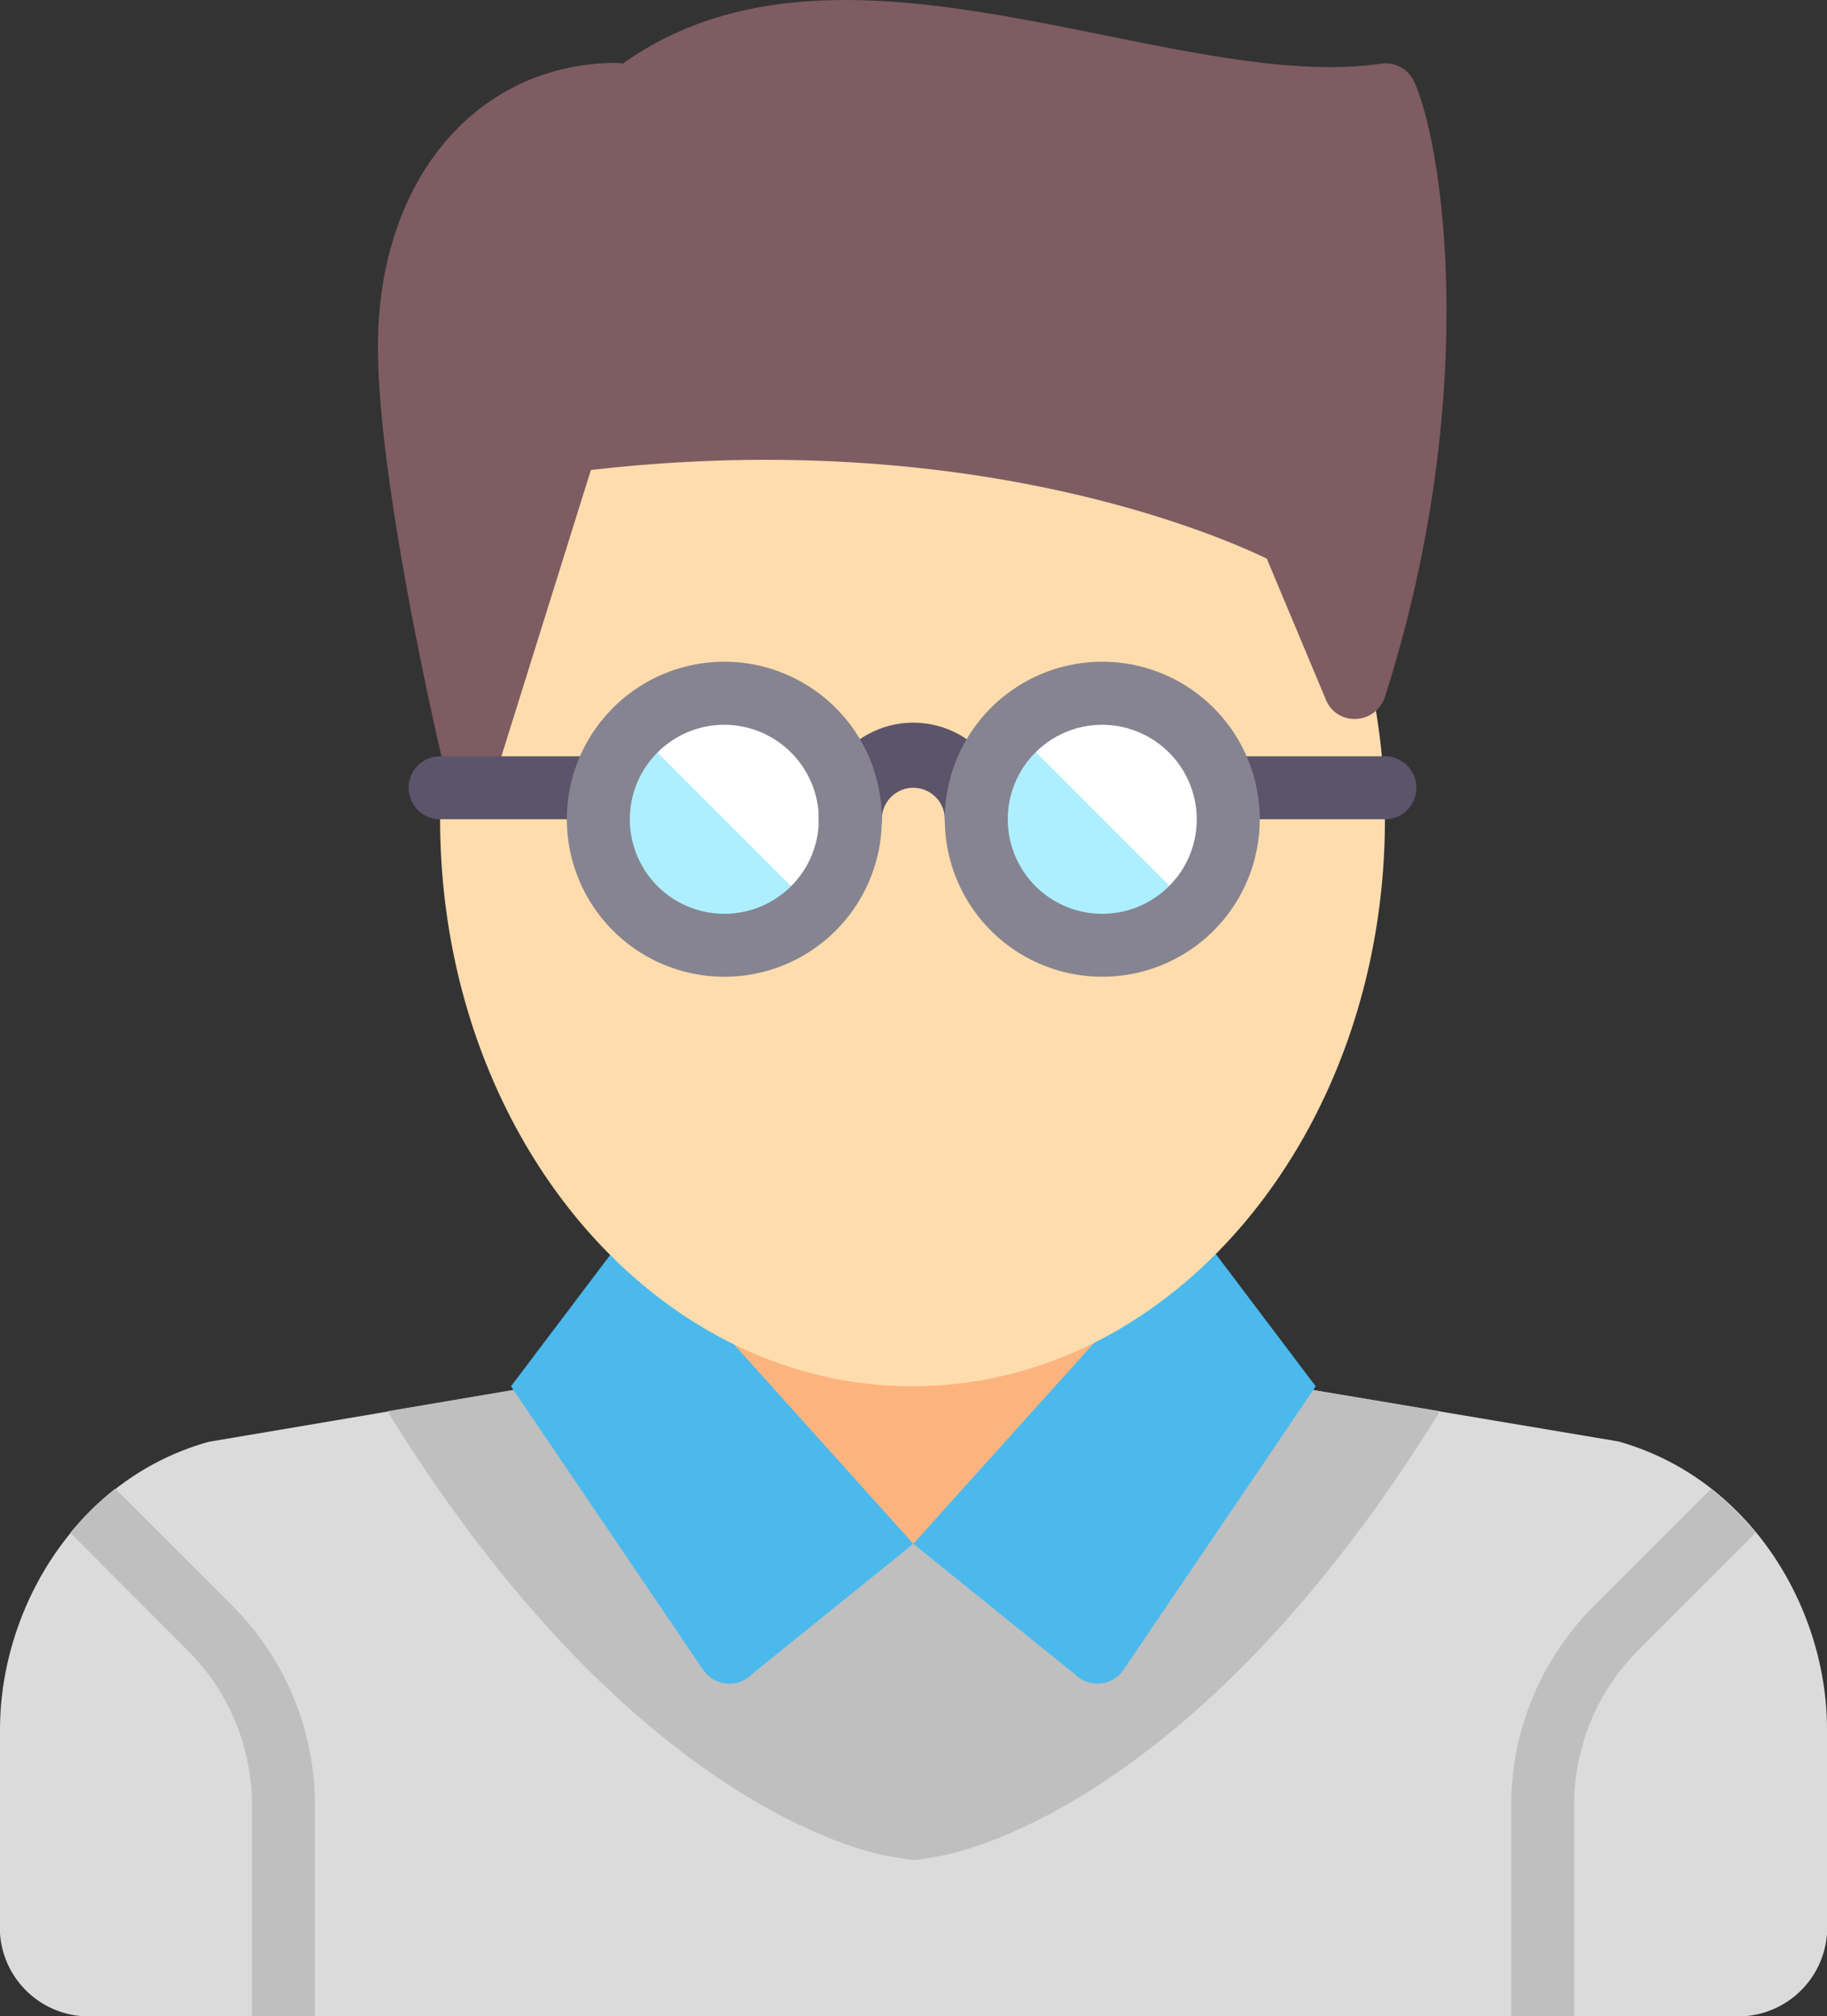 <svg xmlns="http://www.w3.org/2000/svg" viewBox="0 0 78.328 86.424"><rect x="0" y="0" width="78.328" height="86.424" fill="#333333" stroke="none"/><defs><style>.a{fill:#fcb47e;}.b{fill:#4296d9;}.c{fill:#dbdbdb;}.d{fill:#bfbfbf;}.e{fill:#4bb9ec;}.f{fill:#ffdcad;}.g{fill:#aeefff;}.h{fill:#fff;}.i{fill:#7e5c62;}.j{fill:#5c546a;}.k{fill:#868491;}</style></defs><g transform="translate(0 0.071)"><g transform="translate(29.67 52.599)"><rect class="a" width="18.903" height="17.552"/></g><g transform="translate(32.265 66.074)"><path class="b" d="M203.467,396.256a15.6,15.6,0,0,1-5.4,2.38,15.3,15.3,0,0,1-5.4-2.363s-1.958-4.945-1.384-4.388c.557.557,6.785,0,6.785,0l5.367,1.35Z" transform="translate(-191.176 -391.841)"/></g><g transform="translate(0 59.35)"><path class="c" d="M55.324,352l14.059,2.363c5.654,1.586,8.945,7.139,8.945,12.337v8.759A3.818,3.818,0,0,1,74.277,379H4.051A3.818,3.818,0,0,1,0,375.459v-8.742c0-5.2,3.274-10.751,8.945-12.337l13.974-2.363,16.236,6.751Z" transform="translate(0 -352)"/></g><g transform="translate(16.641 59.35)"><path class="d" d="M98.6,353.063a.441.441,0,0,0,.051.135c10.261,16.557,20.253,18.734,21.367,18.936l.878.152a1.662,1.662,0,0,0,.473,0l.878-.152c1.1-.186,11.105-2.38,21.367-18.936a.7.7,0,0,1,.051-.135L137.317,352l-16.2,6.751L104.878,352Z" transform="translate(-98.6 -352)"/></g><g transform="translate(21.907 52.599)"><path class="e" d="M134.9,312l-5.1,6.751,8.236,12.152a1.355,1.355,0,0,0,2.076.2l6.937-5.6Z" transform="translate(-129.8 -312)"/></g><g transform="translate(39.155 52.599)"><path class="e" d="M244.152,312l5.1,6.751L241.013,330.9a1.355,1.355,0,0,1-2.076.2L232,325.5Z" transform="translate(-232 -312)"/></g><g transform="translate(18.869 18.282)"><path class="f" d="M151.023,119.8l-2.734-6.515s-11.814-6.532-31.054-4.051H117.2a25.288,25.288,0,0,0-5.4,16.2c0,13.417,9.063,24.3,20.253,24.3s20.253-10.886,20.253-24.3a28.443,28.443,0,0,0-.709-6.3C151.242,119.542,151.023,119.8,151.023,119.8Z" transform="translate(-111.8 -108.668)"/></g><g transform="translate(25.62 29.646)"><circle class="g" cx="5.401" cy="5.401" r="5.401"/></g><g transform="translate(27.223 29.646)"><path class="h" d="M165.1,176a5.33,5.33,0,0,0-3.8,1.57l7.629,7.629A5.394,5.394,0,0,0,165.1,176Z" transform="translate(-161.3 -176)"/></g><g transform="translate(41.822 29.646)"><circle class="g" cx="5.401" cy="5.401" r="5.401"/></g><g transform="translate(43.459 29.646)"><path class="h" d="M261.3,176a5.33,5.33,0,0,0-3.8,1.57l7.629,7.629A5.394,5.394,0,0,0,261.3,176Z" transform="translate(-257.5 -176)"/></g><g transform="translate(16.202 -0.071)"><path class="i" d="M140.438,3.452A1.348,1.348,0,0,0,139,2.659c-3.375.489-7.494-.338-11.831-1.215-7.274-1.468-14.8-2.97-20.675,1.215a1.312,1.312,0,0,0-.27-.034C100.219,2.642,96,7.654,96,14.793c0,5.823,2.582,16.962,2.7,17.434a1.368,1.368,0,0,0,1.266,1.046h.051a1.342,1.342,0,0,0,1.283-.945l3.831-12.253c16.118-1.857,26.818,2.751,28.978,3.8l2.532,6.042a1.313,1.313,0,0,0,1.3.827,1.356,1.356,0,0,0,1.232-.945C143.223,17.139,141.738,6.405,140.438,3.452Z" transform="translate(-96 0.071)"/></g><g transform="translate(35.105 30.996)"><path class="j" d="M214.751,189.4a1.354,1.354,0,0,1-1.35-1.35,1.35,1.35,0,1,0-2.7,0,1.35,1.35,0,1,1-2.7,0,4.051,4.051,0,1,1,8.1,0A1.343,1.343,0,0,1,214.751,189.4Z" transform="translate(-208 -184)"/></g><g transform="translate(17.519 32.346)"><path class="j" d="M111.935,194.7H105.15a1.35,1.35,0,0,1,0-2.7h6.785a1.35,1.35,0,0,1,0,2.7Z" transform="translate(-103.8 -192)"/></g><g transform="translate(51.307 32.346)"><path class="j" d="M312.067,194.7H305.35a1.35,1.35,0,0,1,0-2.7h6.717a1.35,1.35,0,0,1,0,2.7Z" transform="translate(-304 -192)"/></g><g transform="translate(24.303 28.295)"><path class="k" d="M150.751,181.5a6.751,6.751,0,1,1,6.751-6.751A6.749,6.749,0,0,1,150.751,181.5Zm0-10.8a4.051,4.051,0,1,0,4.051,4.051A4.062,4.062,0,0,0,150.751,170.7Z" transform="translate(-144 -168)"/></g><g transform="translate(40.506 28.295)"><path class="k" d="M246.751,181.5a6.751,6.751,0,1,1,6.751-6.751A6.749,6.749,0,0,1,246.751,181.5Zm0-10.8a4.051,4.051,0,1,0,4.051,4.051A4.062,4.062,0,0,0,246.751,170.7Z" transform="translate(-240 -168)"/></g><g transform="translate(3.021 63.738)"><path class="d" d="M28.381,400.616v-9.029A12.078,12.078,0,0,0,24.82,383l-5-5a12,12,0,0,0-1.924,1.89l5.013,5.029A9.34,9.34,0,0,1,25.68,391.6v9.012Z" transform="translate(-17.9 -378)"/></g><g transform="translate(64.792 63.755)"><path class="d" d="M392.457,378.1l-5,5a12.078,12.078,0,0,0-3.561,8.591V400.7h2.7v-9.029a9.368,9.368,0,0,1,2.768-6.683l5.013-5.013A11.912,11.912,0,0,0,392.457,378.1Z" transform="translate(-383.9 -378.1)"/></g></g></svg>